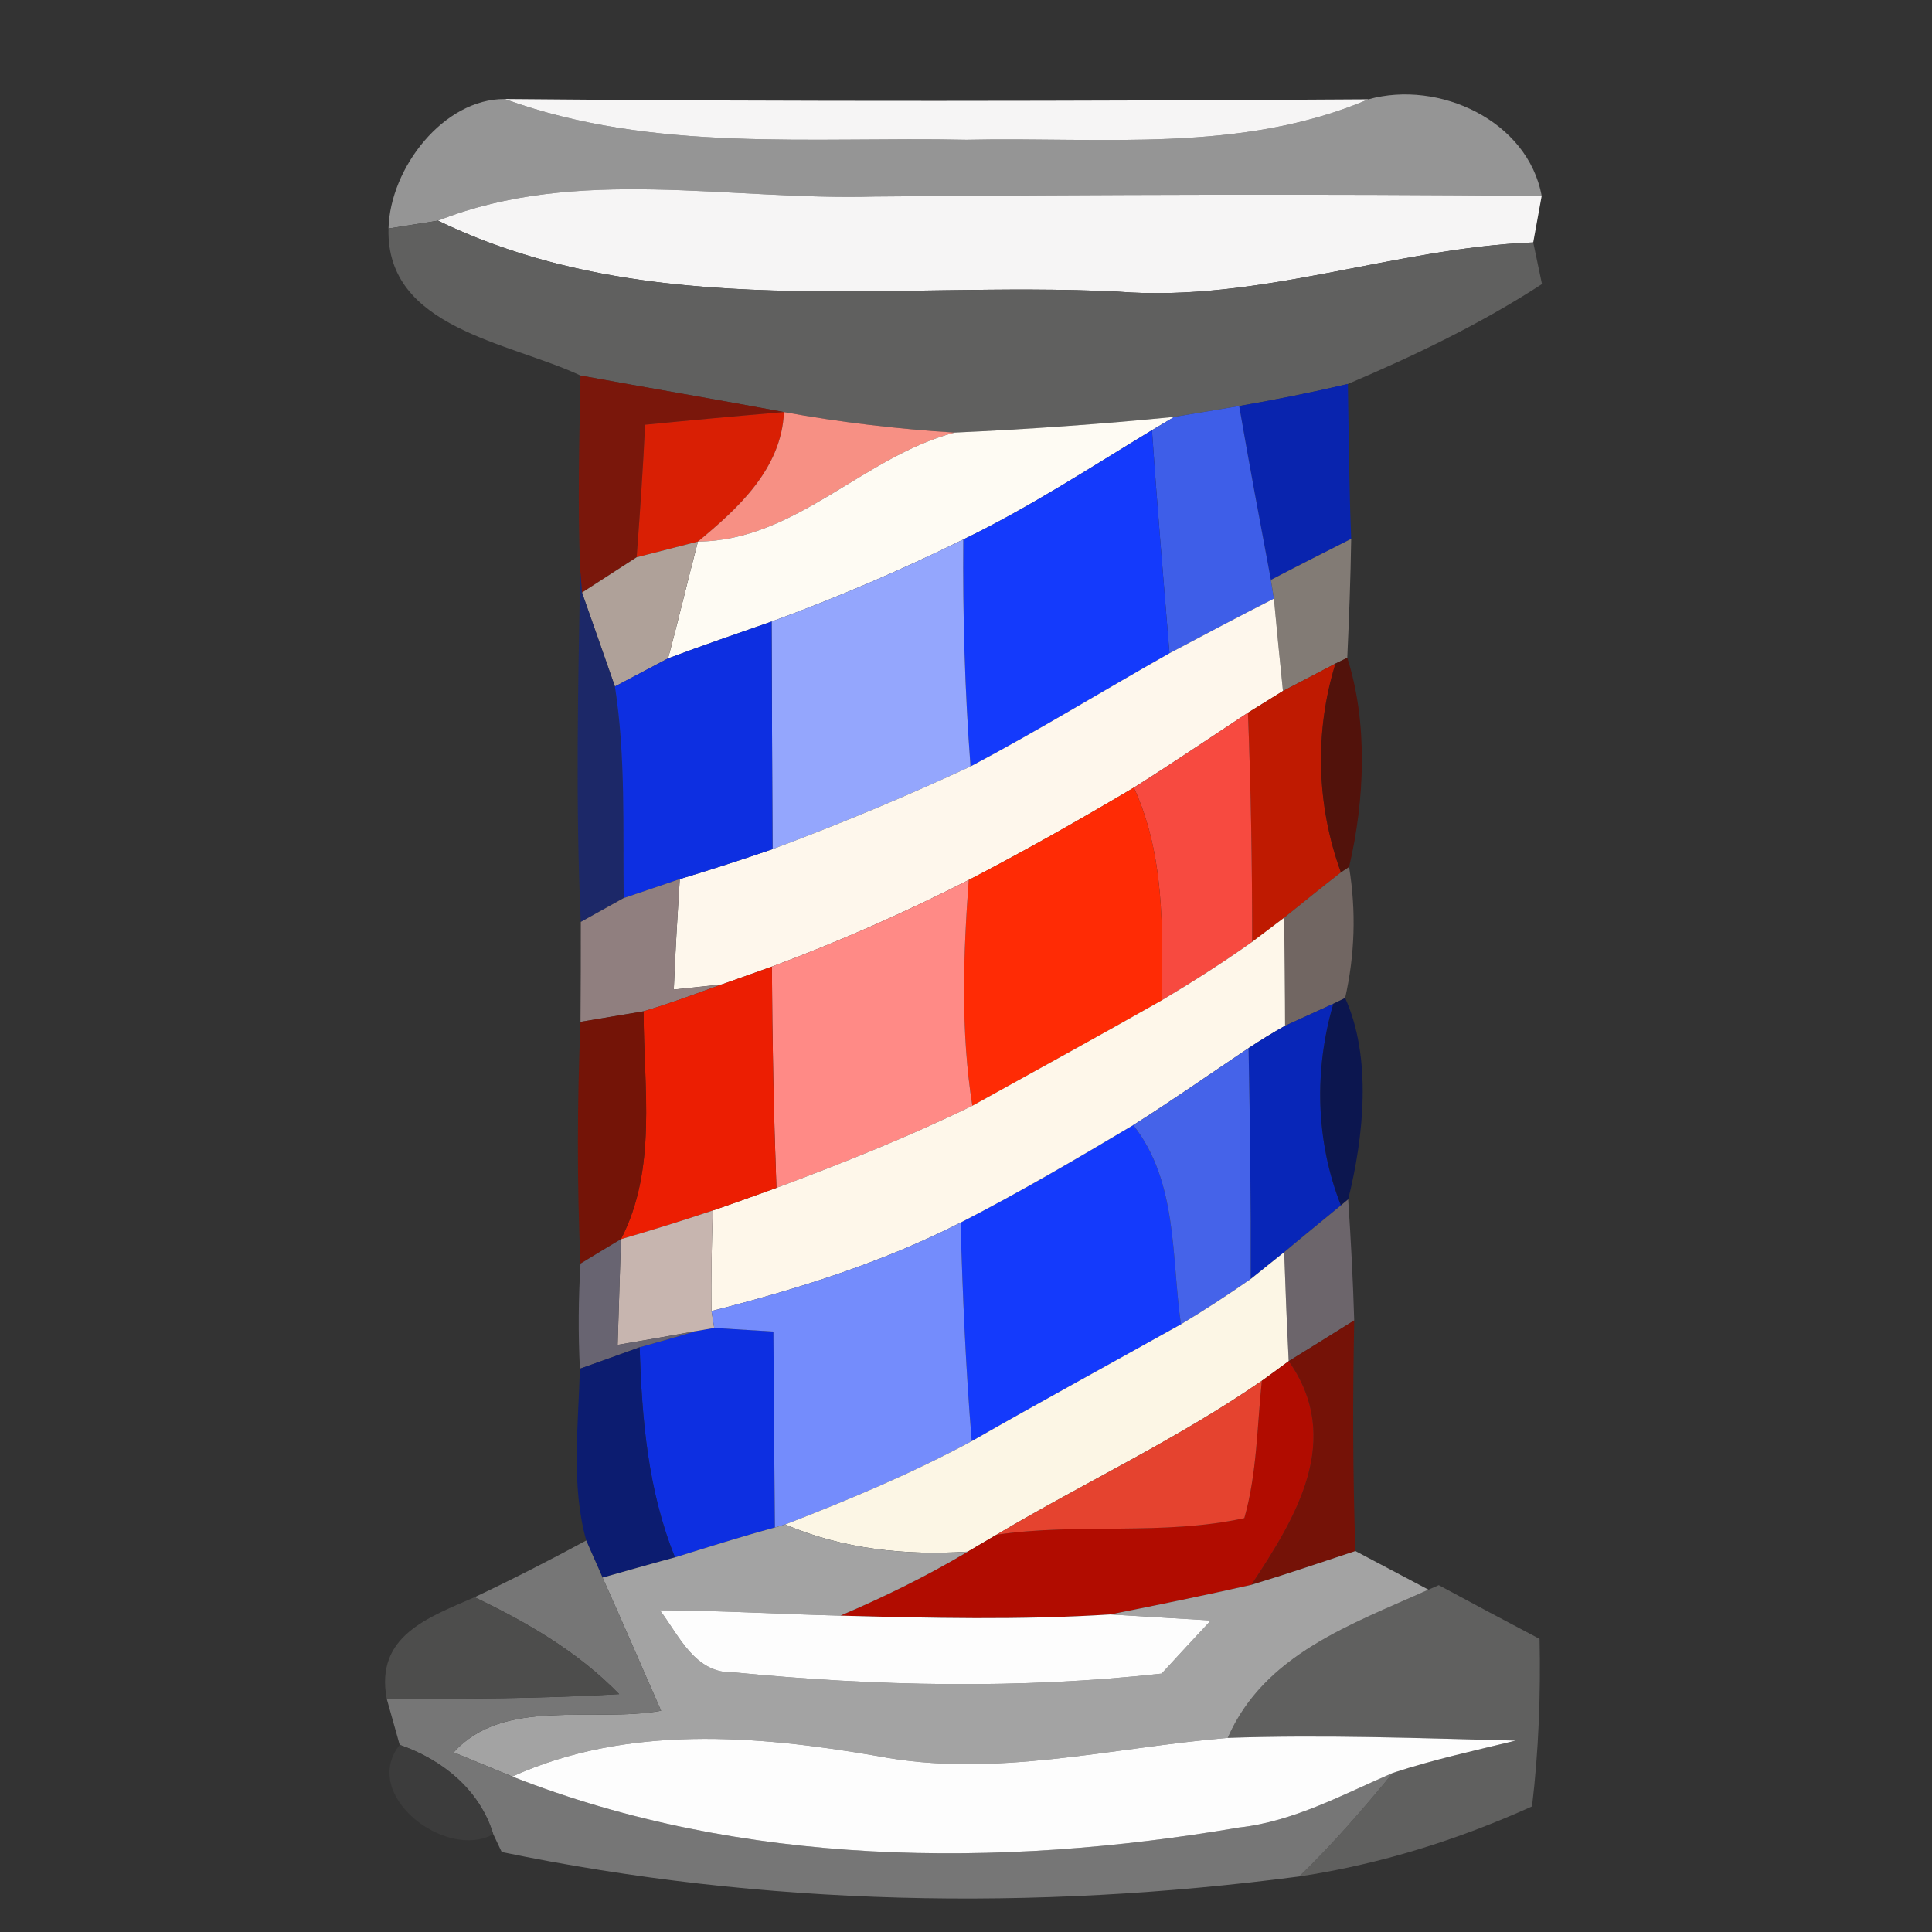 <?xml version="1.0" encoding="UTF-8" ?>
<!DOCTYPE svg PUBLIC "-//W3C//DTD SVG 1.1//EN" "http://www.w3.org/Graphics/SVG/1.1/DTD/svg11.dtd">
<svg width="64pt" height="64pt" viewBox="0 0 64 64" version="1.1" xmlns="http://www.w3.org/2000/svg">
<rect x="0" y="0" width="64" height="64" fill="#333333" stroke="none"/>
<g id="#999999f4">
<path fill="#999999" opacity="0.96" d=" M 12.87 7.57 C 12.92 5.56 14.70 3.27 16.72 3.28 C 21.63 5.07 26.90 4.52 32.02 4.63 C 36.48 4.53 41.11 5.09 45.33 3.29 C 47.66 2.64 50.61 3.99 51.07 6.49 C 43.70 6.42 36.34 6.45 28.97 6.51 C 24.16 6.65 19.13 5.48 14.51 7.31 C 14.10 7.37 13.28 7.51 12.87 7.57 Z" />
</g>
<g id="#f6f5f5ff">
<path fill="#f6f5f5" opacity="1.00" d=" M 16.72 3.28 C 26.26 3.37 35.80 3.35 45.33 3.29 C 41.11 5.09 36.48 4.53 32.02 4.63 C 26.90 4.52 21.63 5.07 16.72 3.28 Z" />
<path fill="#f6f5f5" opacity="1.00" d=" M 14.51 7.31 C 19.13 5.48 24.16 6.65 28.97 6.51 C 36.34 6.45 43.70 6.42 51.07 6.49 C 51.00 6.87 50.86 7.64 50.79 8.03 C 46.14 8.22 41.71 10.03 37.02 9.66 C 29.51 9.29 21.53 10.71 14.51 7.31 Z" />
</g>
<g id="#60605fff">
<path fill="#60605f" opacity="1.00" d=" M 12.87 7.57 C 13.28 7.51 14.10 7.37 14.51 7.31 C 21.53 10.71 29.51 9.29 37.02 9.66 C 41.71 10.03 46.14 8.22 50.79 8.03 L 51.08 9.41 C 49.05 10.73 46.86 11.78 44.65 12.72 C 43.46 13.00 42.26 13.24 41.05 13.45 C 40.52 13.54 39.44 13.72 38.90 13.81 C 36.48 14.05 34.05 14.22 31.62 14.33 C 29.72 14.21 27.83 13.99 25.97 13.65 C 23.72 13.23 21.47 12.85 19.23 12.44 C 16.87 11.33 12.78 10.88 12.87 7.57 Z" />
<path fill="#60605f" opacity="1.00" d=" M 47.32 52.66 L 47.66 52.51 C 48.77 53.11 49.88 53.70 51.00 54.29 C 51.04 56.14 50.97 58.00 50.75 59.84 C 48.29 60.95 45.71 61.76 43.04 62.16 C 44.15 61.09 45.16 59.92 46.14 58.73 C 47.48 58.29 48.85 57.99 50.21 57.66 C 47.03 57.58 43.85 57.46 40.67 57.57 C 41.88 54.80 44.77 53.81 47.32 52.66 Z" />
</g>
<g id="#801609ec">
<path fill="#801609" opacity="0.93" d=" M 19.23 12.44 C 21.47 12.85 23.72 13.23 25.97 13.65 C 24.43 13.78 22.90 13.92 21.37 14.07 C 21.30 15.54 21.20 17.00 21.09 18.46 C 20.64 18.75 19.73 19.34 19.28 19.63 L 19.22 18.87 C 19.13 16.73 19.19 14.58 19.23 12.44 Z" />
</g>
<g id="#0924aeff">
<path fill="#0924ae" opacity="1.00" d=" M 41.05 13.45 C 42.26 13.24 43.46 13.00 44.65 12.72 C 44.68 14.43 44.69 16.14 44.76 17.85 C 43.87 18.30 42.98 18.75 42.10 19.21 C 41.74 17.29 41.38 15.37 41.05 13.45 Z" />
</g>
<g id="#d91f04ff">
<path fill="#d91f04" opacity="1.00" d=" M 21.37 14.07 C 22.90 13.92 24.43 13.78 25.97 13.65 C 25.89 15.53 24.45 16.84 23.12 17.94 C 22.61 18.07 21.60 18.33 21.09 18.46 C 21.20 17.00 21.30 15.54 21.37 14.07 Z" />
</g>
<g id="#f79084ff">
<path fill="#f79084" opacity="1.00" d=" M 25.97 13.65 C 27.83 13.99 29.72 14.21 31.62 14.33 C 28.59 15.13 26.36 17.91 23.12 17.94 C 24.45 16.84 25.89 15.53 25.97 13.65 Z" />
</g>
<g id="#fefbf3ff">
<path fill="#fefbf3" opacity="1.00" d=" M 31.62 14.33 C 34.05 14.22 36.48 14.05 38.90 13.81 L 38.16 14.25 C 36.10 15.50 34.08 16.82 31.91 17.87 C 29.84 18.89 27.72 19.80 25.56 20.59 C 24.42 20.99 23.27 21.38 22.13 21.81 C 22.48 20.52 22.78 19.23 23.12 17.94 C 26.36 17.91 28.59 15.13 31.62 14.33 Z" />
</g>
<g id="#3e5ee8ff">
<path fill="#3e5ee8" opacity="1.00" d=" M 38.90 13.81 C 39.44 13.72 40.52 13.54 41.05 13.45 C 41.38 15.37 41.74 17.29 42.10 19.21 L 42.20 19.83 C 41.04 20.42 39.89 21.03 38.74 21.64 C 38.54 19.18 38.33 16.72 38.16 14.25 L 38.90 13.81 Z" />
</g>
<g id="#143afcff">
<path fill="#143afc" opacity="1.00" d=" M 31.91 17.87 C 34.08 16.82 36.10 15.50 38.16 14.25 C 38.33 16.72 38.54 19.18 38.74 21.64 C 36.54 22.88 34.38 24.21 32.15 25.39 C 31.96 22.89 31.89 20.38 31.91 17.87 Z" />
<path fill="#143afc" opacity="1.00" d=" M 31.82 40.50 C 33.77 39.50 35.66 38.39 37.54 37.27 C 39.02 39.15 38.80 41.64 39.12 43.87 C 36.81 45.16 34.48 46.43 32.19 47.74 C 31.99 45.33 31.89 42.92 31.82 40.50 Z" />
</g>
<g id="#afa199ff">
<path fill="#afa199" opacity="1.00" d=" M 21.09 18.46 C 21.60 18.33 22.61 18.07 23.12 17.94 C 22.78 19.23 22.48 20.52 22.13 21.81 L 20.37 22.74 C 20.01 21.70 19.64 20.66 19.28 19.63 C 19.73 19.34 20.64 18.75 21.09 18.46 Z" />
</g>
<g id="#94a6fdff">
<path fill="#94a6fd" opacity="1.00" d=" M 25.56 20.59 C 27.72 19.80 29.84 18.89 31.91 17.87 C 31.89 20.38 31.96 22.89 32.15 25.39 C 30.00 26.39 27.81 27.30 25.59 28.13 C 25.58 25.62 25.57 23.10 25.56 20.59 Z" />
</g>
<g id="#89817beb">
<path fill="#89817b" opacity="0.92" d=" M 42.10 19.21 C 42.98 18.75 43.87 18.30 44.76 17.85 C 44.74 19.16 44.69 20.48 44.63 21.79 L 44.24 21.98 C 43.80 22.21 42.93 22.67 42.50 22.89 C 42.42 22.13 42.27 20.59 42.20 19.83 L 42.10 19.21 Z" />
</g>
<g id="#1a276fe0">
<path fill="#1a276f" opacity="0.88" d=" M 19.22 18.87 L 19.28 19.63 C 19.64 20.66 20.01 21.70 20.37 22.74 C 20.73 25.06 20.63 27.41 20.66 29.75 C 20.31 29.95 19.59 30.34 19.24 30.54 C 19.06 26.65 19.15 22.76 19.22 18.87 Z" />
</g>
<g id="#fef7ecff">
<path fill="#fef7ec" opacity="1.00" d=" M 38.74 21.64 C 39.89 21.03 41.04 20.42 42.20 19.83 C 42.27 20.59 42.42 22.13 42.50 22.89 C 42.21 23.07 41.63 23.43 41.34 23.61 C 40.08 24.44 38.83 25.29 37.56 26.09 C 35.76 27.16 33.94 28.19 32.09 29.15 C 29.97 30.23 27.80 31.19 25.57 32.02 C 25.16 32.17 24.33 32.46 23.91 32.61 L 22.32 32.78 C 22.37 31.56 22.44 30.34 22.52 29.12 C 23.55 28.81 24.57 28.48 25.59 28.13 C 27.81 27.30 30.00 26.39 32.15 25.39 C 34.38 24.21 36.54 22.88 38.74 21.64 Z" />
</g>
<g id="#0d2fe1ff">
<path fill="#0d2fe1" opacity="1.00" d=" M 22.13 21.81 C 23.27 21.38 24.42 20.99 25.56 20.59 C 25.57 23.10 25.58 25.62 25.59 28.13 C 24.57 28.48 23.55 28.81 22.52 29.12 C 22.06 29.28 21.13 29.59 20.66 29.75 C 20.63 27.41 20.73 25.06 20.37 22.74 L 22.13 21.81 Z" />
<path fill="#0d2fe1" opacity="1.00" d=" M 23.08 44.09 L 23.66 43.99 C 24.15 44.02 25.13 44.08 25.62 44.11 C 25.63 46.27 25.65 48.43 25.67 50.60 C 24.56 50.90 23.46 51.25 22.36 51.59 C 21.46 49.37 21.26 46.99 21.19 44.63 C 21.66 44.50 22.61 44.23 23.08 44.09 Z" />
</g>
<g id="#bf1a01ff">
<path fill="#bf1a01" opacity="1.00" d=" M 42.50 22.89 C 42.93 22.67 43.80 22.21 44.24 21.98 C 43.54 24.24 43.61 26.68 44.42 28.90 C 43.79 29.39 43.17 29.89 42.54 30.40 L 41.48 31.20 C 41.48 28.67 41.44 26.14 41.34 23.61 C 41.63 23.43 42.21 23.07 42.50 22.89 Z" />
</g>
<g id="#5a0a01c9">
<path fill="#5a0a01" opacity="0.79" d=" M 44.24 21.98 L 44.63 21.79 C 45.32 23.94 45.21 26.52 44.69 28.72 L 44.42 28.90 C 43.61 26.68 43.54 24.24 44.24 21.98 Z" />
</g>
<g id="#f74a40ff">
<path fill="#f74a40" opacity="1.00" d=" M 37.56 26.09 C 38.83 25.29 40.08 24.44 41.34 23.61 C 41.44 26.14 41.48 28.67 41.48 31.20 C 40.51 31.89 39.50 32.53 38.48 33.14 C 38.52 30.76 38.58 28.31 37.56 26.09 Z" />
</g>
<g id="#ff2b05ff">
<path fill="#ff2b05" opacity="1.00" d=" M 32.09 29.15 C 33.94 28.19 35.76 27.16 37.56 26.09 C 38.58 28.31 38.52 30.76 38.48 33.14 C 36.40 34.32 34.30 35.47 32.21 36.63 C 31.82 34.16 31.91 31.64 32.09 29.15 Z" />
</g>
<g id="#958484f1">
<path fill="#958484" opacity="0.95" d=" M 20.66 29.75 C 21.13 29.59 22.06 29.28 22.52 29.12 C 22.44 30.34 22.37 31.56 22.32 32.78 L 23.91 32.61 C 23.05 32.92 22.20 33.24 21.32 33.50 C 20.80 33.59 19.75 33.76 19.23 33.85 C 19.24 32.74 19.24 31.64 19.24 30.54 C 19.59 30.34 20.31 29.95 20.66 29.75 Z" />
</g>
<g id="#ff8a86ff">
<path fill="#ff8a86" opacity="1.00" d=" M 25.57 32.02 C 27.80 31.19 29.97 30.23 32.09 29.15 C 31.91 31.64 31.82 34.16 32.21 36.63 C 30.10 37.66 27.92 38.53 25.72 39.35 C 25.63 36.91 25.58 34.47 25.57 32.02 Z" />
</g>
<g id="#786c68e4">
<path fill="#786c68" opacity="0.89" d=" M 44.42 28.90 L 44.69 28.72 C 44.93 30.19 44.88 31.63 44.56 33.06 L 44.17 33.25 L 42.57 33.98 C 42.57 33.09 42.55 31.29 42.54 30.40 C 43.17 29.89 43.79 29.39 44.42 28.90 Z" />
</g>
<g id="#fef7eaff">
<path fill="#fef7ea" opacity="1.00" d=" M 41.48 31.20 L 42.54 30.40 C 42.55 31.29 42.57 33.09 42.57 33.98 C 42.16 34.21 41.75 34.46 41.36 34.72 C 40.09 35.57 38.84 36.45 37.54 37.27 C 35.66 38.39 33.77 39.50 31.82 40.50 C 29.21 41.83 26.40 42.71 23.57 43.43 C 23.55 42.32 23.58 41.21 23.61 40.10 C 24.14 39.92 25.20 39.54 25.72 39.35 C 27.92 38.53 30.10 37.66 32.21 36.63 C 34.30 35.47 36.40 34.32 38.48 33.14 C 39.50 32.53 40.51 31.89 41.48 31.20 Z" />
</g>
<g id="#ec1e02ff">
<path fill="#ec1e02" opacity="1.00" d=" M 23.91 32.61 C 24.33 32.46 25.16 32.17 25.57 32.02 C 25.58 34.47 25.63 36.91 25.72 39.35 C 25.20 39.54 24.14 39.92 23.61 40.10 C 22.60 40.44 21.59 40.75 20.57 41.05 C 21.78 38.71 21.32 36.03 21.32 33.50 C 22.20 33.24 23.05 32.92 23.91 32.61 Z" />
</g>
<g id="#0826b8ff">
<path fill="#0826b8" opacity="1.00" d=" M 42.57 33.98 L 44.17 33.25 C 43.53 35.43 43.58 37.80 44.42 39.93 C 43.79 40.45 43.16 40.96 42.54 41.48 L 41.43 42.37 C 41.44 39.82 41.41 37.27 41.36 34.72 C 41.75 34.46 42.16 34.21 42.57 33.98 Z" />
</g>
<g id="#020f56c9">
<path fill="#020f56" opacity="0.79" d=" M 44.17 33.25 L 44.56 33.06 C 45.45 35.03 45.18 37.65 44.66 39.73 L 44.42 39.93 C 43.58 37.80 43.53 35.43 44.17 33.25 Z" />
</g>
<g id="#7c1002e4">
<path fill="#7c1002" opacity="0.89" d=" M 19.23 33.85 C 19.75 33.76 20.80 33.59 21.32 33.50 C 21.32 36.03 21.78 38.71 20.57 41.05 C 20.23 41.25 19.56 41.66 19.23 41.86 C 19.11 39.19 19.12 36.52 19.23 33.85 Z" />
</g>
<g id="#4563e9ff">
<path fill="#4563e9" opacity="1.00" d=" M 37.54 37.27 C 38.84 36.45 40.09 35.57 41.36 34.72 C 41.41 37.27 41.44 39.82 41.43 42.37 C 40.67 42.90 39.90 43.40 39.12 43.87 C 38.80 41.64 39.02 39.15 37.54 37.27 Z" />
</g>
<g id="#c7b5afff">
<path fill="#c7b5af" opacity="1.00" d=" M 20.57 41.05 C 21.59 40.75 22.60 40.44 23.61 40.10 C 23.58 41.21 23.55 42.32 23.57 43.43 L 23.66 43.99 L 23.08 44.09 C 22.43 44.21 21.12 44.44 20.46 44.55 C 20.49 43.68 20.54 41.92 20.57 41.05 Z" />
</g>
<g id="#716a70e7">
<path fill="#716a70" opacity="0.91" d=" M 44.42 39.93 L 44.66 39.73 C 44.75 41.06 44.82 42.40 44.86 43.74 C 44.32 44.08 43.24 44.75 42.69 45.09 C 42.63 43.89 42.58 42.68 42.54 41.48 C 43.16 40.96 43.79 40.45 44.42 39.93 Z" />
</g>
<g id="#6d6877e9">
<path fill="#6d6877" opacity="0.91" d=" M 19.23 41.86 C 19.56 41.66 20.23 41.25 20.57 41.05 C 20.54 41.92 20.49 43.68 20.46 44.55 C 21.12 44.44 22.43 44.21 23.08 44.09 C 22.61 44.23 21.66 44.50 21.19 44.63 C 20.69 44.81 19.70 45.17 19.21 45.34 C 19.15 44.18 19.16 43.02 19.23 41.86 Z" />
</g>
<g id="#748cfcff">
<path fill="#748cfc" opacity="1.00" d=" M 23.57 43.43 C 26.40 42.71 29.21 41.83 31.82 40.50 C 31.89 42.92 31.99 45.33 32.19 47.74 C 30.20 48.81 28.11 49.69 26.01 50.50 L 25.67 50.60 C 25.65 48.43 25.63 46.27 25.62 44.11 C 25.13 44.08 24.15 44.02 23.66 43.99 L 23.57 43.43 Z" />
</g>
<g id="#fcf6e5ff">
<path fill="#fcf6e5" opacity="1.00" d=" M 41.43 42.37 L 42.54 41.48 C 42.58 42.68 42.63 43.89 42.69 45.09 C 42.47 45.25 42.03 45.58 41.80 45.74 C 39.01 47.67 35.92 49.11 33.01 50.84 L 32.06 51.40 C 29.99 51.53 27.93 51.32 26.01 50.50 C 28.11 49.69 30.20 48.81 32.19 47.74 C 34.48 46.43 36.81 45.16 39.12 43.87 C 39.90 43.40 40.67 42.90 41.43 42.37 Z" />
</g>
<g id="#7b0f03e9">
<path fill="#7b0f03" opacity="0.91" d=" M 42.69 45.09 C 43.24 44.75 44.32 44.08 44.86 43.74 C 44.81 46.29 44.81 48.83 44.90 51.38 C 43.75 51.76 42.61 52.15 41.45 52.50 C 42.95 50.24 44.51 47.67 42.69 45.09 Z" />
</g>
<g id="#081a76e9">
<path fill="#081a76" opacity="0.91" d=" M 19.21 45.34 C 19.70 45.17 20.69 44.81 21.19 44.63 C 21.26 46.99 21.46 49.37 22.36 51.59 C 21.76 51.75 20.56 52.09 19.96 52.26 C 19.83 51.95 19.55 51.34 19.42 51.03 C 18.91 49.19 19.16 47.23 19.21 45.34 Z" />
</g>
<g id="#b10c00ff">
<path fill="#b10c00" opacity="1.00" d=" M 41.80 45.74 C 42.03 45.58 42.47 45.25 42.69 45.09 C 44.51 47.67 42.95 50.24 41.45 52.50 C 39.90 52.85 38.34 53.17 36.78 53.48 C 33.80 53.67 30.82 53.60 27.84 53.52 C 29.29 52.90 30.70 52.21 32.06 51.40 L 33.01 50.84 C 35.73 50.44 38.53 50.88 41.22 50.29 C 41.64 48.81 41.64 47.26 41.80 45.74 Z" />
</g>
<g id="#e5432fff">
<path fill="#e5432f" opacity="1.00" d=" M 33.01 50.84 C 35.92 49.11 39.01 47.67 41.80 45.74 C 41.64 47.26 41.64 48.81 41.22 50.29 C 38.53 50.88 35.73 50.44 33.01 50.84 Z" />
</g>
<g id="#a3a3a3ff">
<path fill="#a3a3a3" opacity="1.00" d=" M 25.67 50.60 L 26.01 50.50 C 27.93 51.32 29.99 51.53 32.06 51.40 C 30.70 52.21 29.29 52.90 27.84 53.52 C 25.84 53.47 23.85 53.35 21.86 53.34 C 22.51 54.20 23.02 55.45 24.32 55.40 C 29.01 55.86 33.79 55.96 38.48 55.44 C 38.88 55.00 39.70 54.12 40.11 53.68 C 39.28 53.63 37.61 53.53 36.78 53.48 C 38.34 53.17 39.90 52.85 41.45 52.50 C 42.61 52.15 43.75 51.76 44.90 51.38 C 45.50 51.70 46.71 52.34 47.32 52.66 C 44.77 53.81 41.88 54.80 40.67 57.57 C 36.81 57.89 32.93 58.92 29.06 58.17 C 25.05 57.48 20.78 57.13 16.97 58.85 C 16.49 58.65 15.51 58.25 15.03 58.05 C 16.68 56.21 19.64 57.08 21.90 56.67 C 21.25 55.20 20.62 53.72 19.96 52.26 C 20.56 52.09 21.76 51.75 22.36 51.59 C 23.46 51.25 24.56 50.90 25.67 50.60 Z" />
</g>
<g id="#7c7c7ced">
<path fill="#7c7c7c" opacity="0.93" d=" M 15.72 52.91 C 16.97 52.32 18.20 51.69 19.42 51.03 C 19.55 51.34 19.83 51.95 19.96 52.26 C 20.62 53.72 21.25 55.20 21.90 56.67 C 19.64 57.08 16.68 56.21 15.03 58.05 C 15.51 58.25 16.49 58.65 16.97 58.85 C 24.56 61.84 33.08 61.90 41.04 60.54 C 42.86 60.34 44.49 59.44 46.14 58.73 C 45.16 59.92 44.15 61.09 43.04 62.16 C 34.27 63.31 25.29 63.15 16.62 61.35 L 16.34 60.76 C 15.89 59.28 14.65 58.29 13.24 57.80 C 13.13 57.42 12.92 56.65 12.81 56.27 C 15.38 56.28 17.95 56.27 20.51 56.12 C 19.15 54.72 17.46 53.74 15.72 52.91 Z" />
</g>
<g id="#4f4f4ef1">
<path fill="#4f4f4e" opacity="0.95" d=" M 12.81 56.27 C 12.42 54.19 14.19 53.58 15.72 52.91 C 17.46 53.74 19.15 54.72 20.51 56.12 C 17.95 56.27 15.38 56.28 12.81 56.27 Z" />
</g>
<g id="#fdfdfdff">
<path fill="#fdfdfd" opacity="1.00" d=" M 21.86 53.34 C 23.85 53.35 25.84 53.47 27.84 53.52 C 30.82 53.60 33.80 53.67 36.78 53.48 C 37.61 53.53 39.28 53.63 40.11 53.68 C 39.70 54.12 38.88 55.00 38.48 55.44 C 33.79 55.96 29.01 55.86 24.32 55.40 C 23.02 55.45 22.51 54.20 21.86 53.34 Z" />
<path fill="#fdfdfd" opacity="1.00" d=" M 40.67 57.57 C 43.85 57.46 47.03 57.58 50.21 57.66 C 48.85 57.99 47.48 58.29 46.14 58.73 C 44.49 59.44 42.86 60.34 41.04 60.54 C 33.08 61.90 24.56 61.84 16.97 58.85 C 20.78 57.13 25.05 57.48 29.06 58.17 C 32.93 58.92 36.81 57.89 40.67 57.57 Z" />
</g>
<g id="#3e3e3ecf">
<path fill="#3e3e3e" opacity="0.81" d=" M 13.24 57.80 C 14.65 58.29 15.89 59.28 16.34 60.76 C 14.78 61.64 11.92 59.47 13.24 57.80 Z" />
</g>
</svg>
